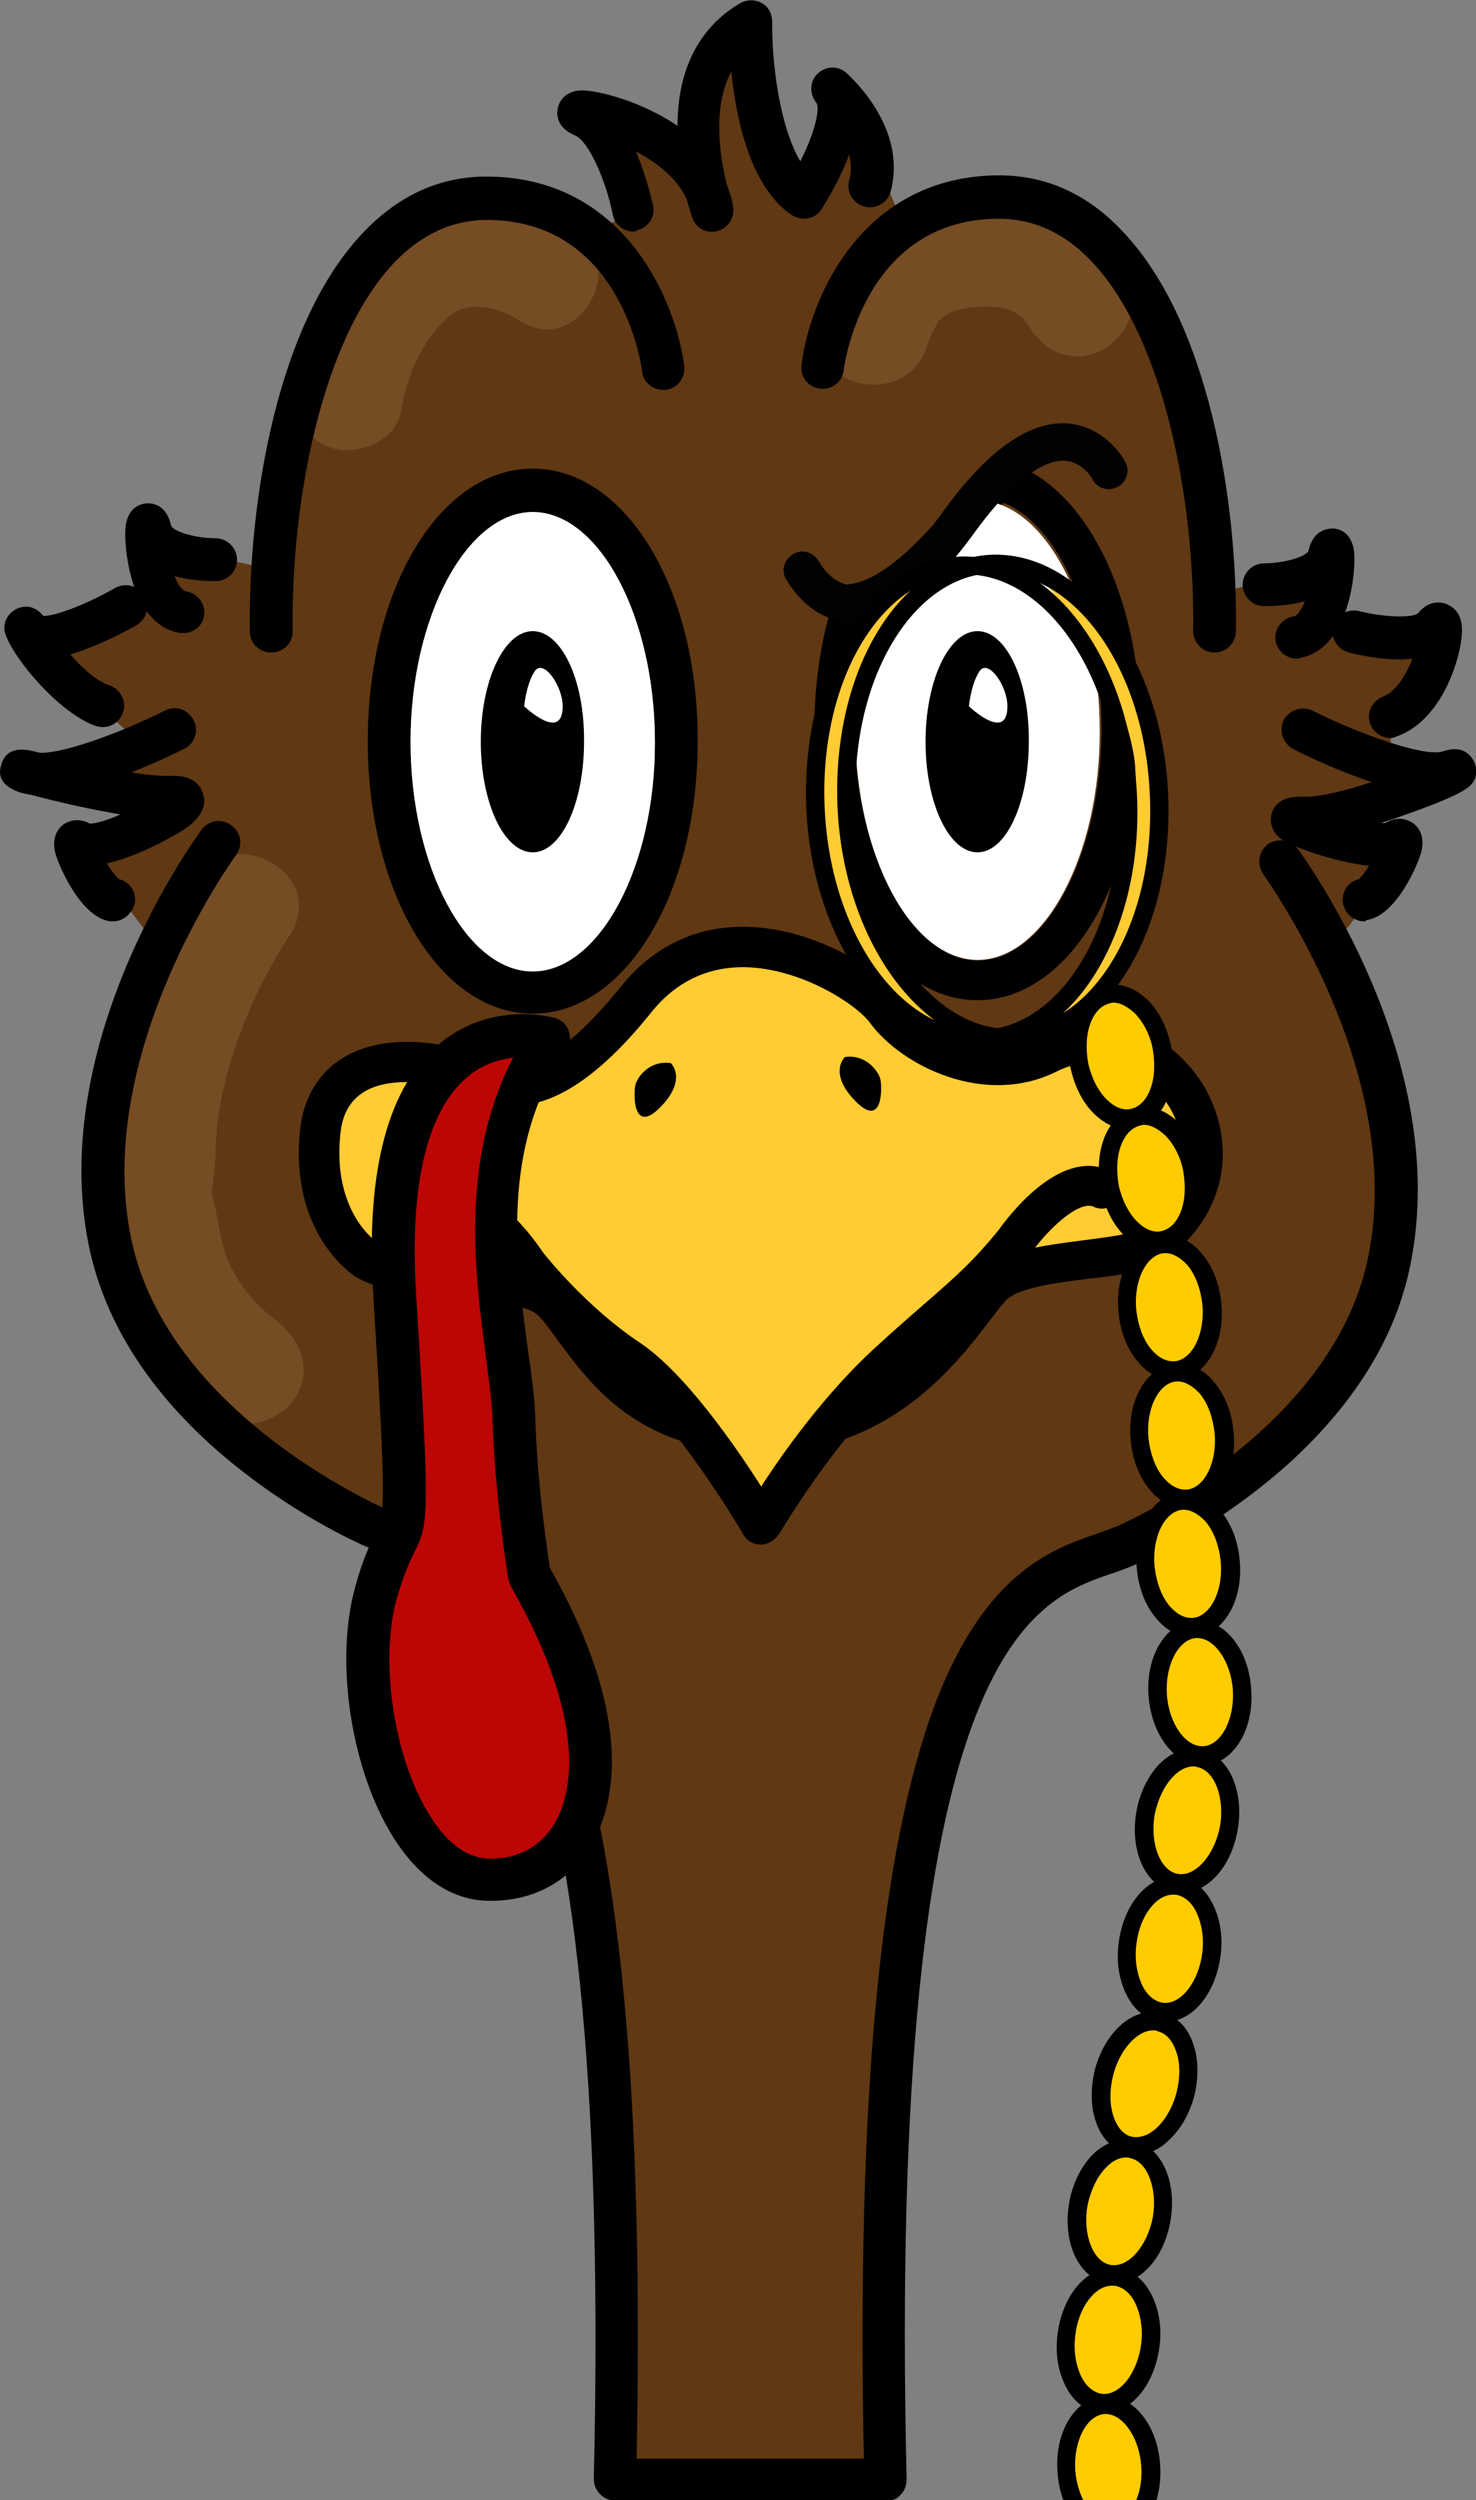 <?xml version="1.0" encoding="utf-8"?>
<!-- Generator: Adobe Illustrator 23.0.0, SVG Export Plug-In . SVG Version: 6.00 Build 0)  -->
<svg version="1.1" id="Ebene_1" xmlns="http://www.w3.org/2000/svg" xmlns:xlink="http://www.w3.org/1999/xlink" x="0px" y="0px"
	 viewBox="0 0 241.6 409.2" style="enable-background:new 0 0 241.6 409.2;" xml:space="preserve">
<rect x="0" y="0" width="241.6" height="409.2" fill="#808080" stroke="none"/>
<style type="text/css">
	.st0{fill:#603813;}
	.st1{fill:#754C24;}
	.st2{fill:none;stroke:#000000;stroke-width:6;stroke-miterlimit:10;}
	.st3{fill:#FFFFFF;}
	.st4{fill:#020202;}
	.st5{fill:#FFCC33;}
	.st6{fill:#BC0606;}
	.st7{fill:#FFCC00;}
</style>
<g id="Ebene_3_1_">
	<path class="st0" d="M227.6,117.3l7.5-9.9l-19.6-5.2l0.9-9.1l-17.6,4c0,0-1.1-65.6-40.2-64.3l-11.7,1.7l-5.4-13.1l-8.6,9.1
		c0,0-6.2-2.5-11.8-23.2l-8.7,19.3l-13.5-7.4l4.7,15.4l-6.9,3.7c0,0-30-13.4-39,7.5S44.2,93.1,44.2,93.1l-14.5-3l-3.5,7.1l-11.4,5
		l-7.6,5.2l13.5,12.2l-4.1,4.9l11.3,6.1L13,138.1l12.9,17c0,0-22.2,40.2,6.4,74.5c0,0,68.9,37.3,65.8,92l2.6,82H143
		c0,0-4.1-132.3,34.2-147.9s56.2-46,48.9-79.6c-3.4-15.9-5.4-21.4-6.6-22.9l8.2-10.5l-6.1-9.1l6.1-8.1L227.6,117.3z M87.2,159
		c-10.9,0-20-17.2-20-37.6s9.2-37.6,20-37.6c10.9,0,20,17.2,20,37.6C107.3,141.8,98.1,159,87.2,159z M160,157.1
		c-10.9,0-20-17.2-20-37.6c0-8.2,1.5-15.8,3.9-22c8.1-4.6,9.3-8.6,16.1-15.6c10.9,0,20,17.2,20,37.6
		C180.1,140,170.9,157.1,160,157.1z"/>
	<path class="st1" d="M151.7,56.8c0.2-0.6,1.1-2.9,0.8-2.4c-0.5,1,1.7-2.7,0.8-1.5c1.6-2,4.3-2.6,7.5-2.7c1.7,0,3.3,0,4.9,0.7
		c0.2,0.1,1.8,1.1,1.3,0.8c0.4,0.2,0.7,0.7,1,1c0.5,0.5-1.1-0.4-0.2-0.2c0.1,0,0.4,0.6,0.4,0.7c0.4,0.8,0.8,1.9-0.6-1.5
		c1.8,4.5,6,7.7,11.1,6.3c4.3-1.2,8.1-6.5,6.3-11.1c-3.9-9.8-13.9-14.9-24.2-14.7c-13.5,0.3-22.3,7.4-26.5,19.8
		C130.6,62.9,148,67.7,151.7,56.8L151.7,56.8z"/>
	<path class="st1" d="M93.9,36.8c-8.1-5.4-21.4-6.7-29.6-0.9c-8.1,5.8-14.6,16.5-16,26.4c-0.7,4.8,1.2,9.7,6.3,11.1
		c4.2,1.2,10.4-1.4,11.1-6.3c0.8-5.5,3.6-11.8,7.9-15.4c3.1-2.6,8.1-1.4,11.3,0.7C94.5,58.8,103.5,43.3,93.9,36.8L93.9,36.8z"/>
	<path class="st2" d="M67.2,97.1"/>
	<path class="st1" d="M31.9,143.9c-4.2,6.4-7.5,14.3-10,21.6c-2.9,8.4-3.9,16.2-4.7,25c-0.7,8.5,0.9,18.6,5.2,26.2
		c3.5,6.2,8.2,10.7,13.8,15c3.9,3,10.1,0.6,12.3-3.2c2.7-4.6,0.6-9.3-3.2-12.3c-3.4-2.6-5.9-5.5-7.7-9.2c-1.5-3.2-1.8-7-2.6-10.4
		c-0.9-3.7-0.4,0.3-0.2-2.5c0.2-2.1,0.5-3.9,0.5-6c0.2-11.5,5.7-25.4,12.1-35C53.9,143.3,38.3,134.3,31.9,143.9L31.9,143.9z"/>
</g>
<g>
	<path d="M44.4,106.8c-1.9,0-3.5-1.5-3.5-3.4c-0.3-21.1,4.4-51,19-65.8c5.7-5.8,12.3-8.7,19.7-8.7c22.6,0,31,20.3,32.4,31
		c0.2,1.9-1.1,3.7-3,3.9s-3.7-1.1-3.9-3c-0.1-1-3.4-24.8-25.4-24.8c-5.5,0-10.4,2.2-14.8,6.6c-12.2,12.4-17.3,39.5-17,60.8
		C47.9,105.3,46.3,106.8,44.4,106.8L44.4,106.8z"/>
	<path d="M198.8,106.8L198.8,106.8c-2,0-3.5-1.6-3.5-3.6c0.3-21.3-4.8-48.4-17-60.8c-4.3-4.4-9.3-6.6-14.8-6.6
		c-22,0-25.3,23.8-25.4,24.8c-0.2,1.9-2,3.3-3.9,3c-1.9-0.2-3.3-2-3-3.9c1.3-10.7,9.8-31,32.4-31c7.4,0,14.1,2.9,19.7,8.7
		c14.6,14.8,19.3,44.7,19,65.8C202.3,105.3,200.7,106.8,198.8,106.8z"/>
	<path d="M103.7,37.9c-1.6,0-3.1-1.1-3.4-2.8l0,0c-1.1-5.5-3.9-11.9-6.1-12.9c-3.2-1.3-3.1-3.6-2.9-4.5c0.3-1.4,1.5-2.9,4-2.9l0,0
		c2.5,0,9.6,1.7,15.6,5.8c0-9.3,3.6-16.2,10.3-20.1c1.1-0.6,2.4-0.6,3.5,0c1.1,0.6,1.7,1.8,1.7,3.1c-0.1,6.5,1.2,17.1,4.6,22.8
		c2.7-5.3,3.2-9,2.6-9.6c-1.1-1.4-1.1-3.5,0.2-4.7c1.3-1.3,3.3-1.4,4.7-0.2c0.4,0.4,10.1,8.8,7.3,19.4c-0.5,1.9-2.4,3-4.3,2.5
		c-1.9-0.5-3-2.4-2.5-4.3c0.4-1.4,0.3-2.8,0-4.2c-1.4,3.8-3.5,7.3-4.5,8.9c-0.5,0.8-1.3,1.4-2.2,1.5c-0.9,0.2-1.9,0-2.7-0.5
		c-6.8-4.6-9.1-15.7-9.9-23.5c-3.2,6-1.8,14.3-0.7,18.6c0.4,1.1,0.8,2.2,1,3.5c0.3,1.8-0.8,3.5-2.5,4c-1.8,0.5-3.6-0.4-4.2-2.2
		c0-0.1-0.4-1.2-0.9-3c-1.6-3.5-4.9-6-8.3-7.8c1.6,3.8,2.5,7.6,2.8,8.8c0.4,1.9-0.8,3.7-2.7,4.1C104.1,37.9,103.9,37.9,103.7,37.9z"
		/>
	<path d="M87.2,76.7c-15.2,0-27,19.6-27,44.6s11.9,44.6,27,44.6c15.2,0,27-19.6,27-44.6C114.3,96.3,102.4,76.7,87.2,76.7z M87.2,159
		c-10.9,0-20-17.2-20-37.6s9.2-37.6,20-37.6c10.9,0,20,17.2,20,37.6C107.3,141.8,98.1,159,87.2,159z"/>
	<path d="M160,163.7c-7.5,0-14.4-4.9-19.4-13.7c-4.7-8.3-7.3-19.2-7.3-30.7c0-7.5,1.1-15,3.3-21.5l0.6-1.9l2-0.3
		c6.9-1,14.9-11.1,18.7-15.9c0.8-1,1.4-1.8,2-2.4c0.7-0.8,2.1-2.4,4.2-1.9c13.1,3.2,22.6,21.7,22.6,43.9c0,11.5-2.6,22.4-7.3,30.7
		C174.4,158.8,167.5,163.7,160,163.7z M142.3,101.6c-1.6,5.4-2.4,11.5-2.4,17.7c0,20.5,9.2,37.9,20.2,37.9s20.2-17.3,20.2-37.9
		c0-17.6-6.9-33.3-16-37c-0.4,0.4-0.8,1-1.1,1.4C158.7,89.2,150.9,99.1,142.3,101.6z"/>
	<path class="st3" d="M107.2,121.4c0.1,20.4-9.1,37.6-20,37.6s-20-17.2-20-37.6s9.2-37.6,20-37.6C98.1,83.8,107.2,101,107.2,121.4z"
		/>
	<path class="st3" d="M180,119.5c0.1,20.5-9.1,37.6-20,37.6s-20-17.2-20-37.6c0-8.1,1.5-15.8,3.9-22c6.2-2.4,11.4-12.2,16.1-15.6
		C170.9,81.9,180,99.1,180,119.5z"/>
	<path class="st4" d="M139.7,101.8c-0.3,0-0.6,0-0.9,0c-6.8-0.5-10-6.9-10.2-7.1c-0.8-1.5-0.1-3.4,1.4-4.1c1.5-0.8,3.3-0.1,4.1,1.4
		c0.1,0.1,1.9,3.5,5.2,3.8c3.9,0.3,9.2-3.9,14.8-11.7c7.3-10.2,14.2-15.2,20.6-14.8c5.1,0.4,8.3,4.1,9.5,6.3
		c0.8,1.5,0.2,3.4-1.3,4.1c-1.5,0.8-3.4,0.2-4.1-1.3c0-0.1-1.6-2.8-4.5-3c-2.3-0.1-7.3,1.3-15.1,12.2
		C152.3,97,145.8,101.8,139.7,101.8z"/>
	<path d="M87.2,103.3c-4.7,0-8.5,8.1-8.5,18.1s3.8,18.1,8.5,18.1s8.4-8.1,8.4-18.1C95.7,111.3,91.9,103.3,87.2,103.3z M85.8,115.6
		c0,0,0.3-3.5,1.7-5.7c1.4-2.2,4.6,2.3,4.6,5.7C92.1,121.6,85.8,115.6,85.8,115.6z"/>
	<g>
		<path class="st5" d="M171.4,172.5c-10.3,5.1-22.2-1.2-26.5-7.1c-4.3-5.8-27-19.2-41-1.8c-14,17.5-21.3,14.1-23.2,13.3
			c-14.2-5.7-25.6-5.2-27,7.4c-1.3,12.5,6.6,15.8,6.6,15.8c7.6,5.3,29.7,9.4,39.5,18.4c9.6,8.8,24.8,30.5,24.8,30.5
			s18.2-23.3,28.8-33.3c11.1-10.5,26.8-9.3,35.9-16.6C203.8,187.1,190.2,163.1,171.4,172.5z"/>
	</g>
	<path d="M145.1,409.3h-44.4c-0.9,0-1.8-0.4-2.5-1.1c-0.7-0.7-1-1.6-1-2.5c1.4-60.1-2.5-102.7-11.6-126.6
		c-7.2-19-16.1-22.4-22.6-24.8c-1.3-0.5-2.5-0.9-3.6-1.4c-5.3-2.4-15.5-7.9-25.2-16.7c-10.7-9.8-17.3-20.7-19.7-32.5
		C7.8,170.2,32,137.2,33,135.8c1.2-1.6,3.3-1.9,4.9-0.7c1.6,1.2,1.9,3.3,0.7,4.9c-0.2,0.3-23.3,31.9-17.2,62.4
		c5.3,26.4,35,41.4,40.9,44.2c0.9,0.4,2,0.8,3.1,1.2c7.3,2.7,18.4,6.8,26.7,28.9c9.3,24.6,13.3,65.8,12.1,125.7h37.2
		c-1.2-59.2,2.7-99.7,11.7-123.6c8.2-21.5,19.2-25.3,26.5-27.8c1.4-0.5,2.5-0.9,3.5-1.3c5.9-2.7,35.7-17.8,40.9-44.2
		c6.1-30.4-17-62-17.2-62.4c-1.1-1.6-0.8-3.7,0.7-4.9c1.6-1.1,3.7-0.8,4.9,0.7c1,1.4,25.2,34.4,18.5,67.9
		c-2.3,11.8-9,22.7-19.7,32.5c-9.7,8.8-19.9,14.2-25.2,16.7c-1.3,0.6-2.7,1.1-4.2,1.6c-12.8,4.4-36.6,12.5-33.4,148.2
		c0,0.9-0.3,1.9-1,2.5C146.9,409,146,409.3,145.1,409.3z"/>
	<g>
		<path class="st5" d="M171.5,172.5c-10.3,5.1-22.1-1.2-26.4-7c-4.3-5.8-27-19.2-40.9-1.8c-14,17.4-21.3,14.1-23.2,13.3
			c-14.2-5.7-27.3-4.1-28.6,8.5c-1.5,15,7.5,20.7,7.5,20.7c6.9,4.3,25.6,1.6,30.7,7.1c5.8,6.2,11.5,21.3,34.1,21.3
			c22.5,0,32.6-18.4,37.5-23.7c5-5.3,21.9-3.7,26.6-7.2C207.5,190,190.3,163.2,171.5,172.5z"/>
		<path d="M124.7,237.8c-19.9,0-27.9-11-33.3-18.3c-1.2-1.6-2.2-3.1-3.2-4.1c-1.9-2-8.6-2.6-13.9-3c-6.3-0.5-12.3-1.1-16.2-3.5
			c-0.4-0.3-10.7-7-9-23.8c0.5-5.3,3-9.5,7.1-12c6.1-3.7,15.5-3.4,26,0.8l0.1,0c3.2,1.3,9.2,0.2,19.3-12.4c5.3-6.6,12.4-10,20.6-9.8
			c11.1,0.2,21.9,7,25.5,11.7c1.9,2.6,5.6,5.2,9.4,6.5c3.2,1.1,8.1,2,12.9-0.4c0,0,0,0,0,0c5.2-2.6,10.6-3,15.7-1.2
			c4.6,1.6,8.5,4.9,11.2,9.2c2.7,4.5,3.8,9.6,3,14.5c-0.9,5.5-4,10.4-9.1,14.1c-2.7,2-7.3,2.6-12.7,3.2c-4.8,0.6-11.4,1.4-13.4,3.5
			c-0.7,0.7-1.6,1.9-2.6,3.2C156.2,223.8,145.2,237.8,124.7,237.8z M66.6,177.1c-2.8,0-5.2,0.5-7,1.6c-2.3,1.4-3.6,3.7-3.9,7
			c-1.3,12.8,6,17.6,6,17.6c2.5,1.6,8.2,2.1,13.2,2.5c7.5,0.6,14.5,1.2,18.1,5.1c1.3,1.3,2.5,3,3.7,4.7c5.1,6.9,11.4,15.6,28,15.6
			c17.3,0,26.6-11.9,32.2-19c1.1-1.4,2.1-2.7,3-3.6c3.6-3.9,10.6-4.7,17.4-5.6c3.7-0.5,8.3-1,9.6-2c8.5-6.2,7.7-14.6,4.4-20
			c-4.8-7.8-12.7-8.5-18.4-5.6c-11.7,5.8-25.3-0.9-30.5-8c-2.3-3.1-11.3-8.9-20.4-9.1c-6.2-0.1-11.4,2.4-15.4,7.4
			c-10.1,12.6-19.2,17.4-26.8,14.3l-0.1,0C74.9,178.1,70.3,177.1,66.6,177.1z"/>
	</g>
	<g>
		<path class="st5" d="M66.7,193.9c0,0,10.7,0,19.4,13.1c0,0,7.1,9.2,16.8,15.6c9.6,6.4,21.6,27,21.6,27s9.2-15.7,20.5-26.2
			c11.3-10.5,14.5-12,20.9-20c0,0,8-11.7,14.3-8.8"/>
		<path d="M124.5,252.8c-1.2,0-2.2-0.6-2.8-1.6c-0.1-0.2-11.7-20-20.6-25.9c-10-6.6-17.2-15.9-17.5-16.3c0-0.1-0.1-0.1-0.1-0.2
			c-7.5-11.3-16.4-11.6-16.8-11.6c-1.8,0-3.2-1.5-3.2-3.3c0-1.8,1.5-3.3,3.3-3.3c0.5,0,12.5,0.2,22.1,14.4
			c0.7,0.9,7.3,9.1,15.9,14.8c7.3,4.9,15.6,16.9,19.8,23.5c3.6-5.6,10.4-15.1,18.3-22.4c3.8-3.5,6.7-6,9-8
			c4.8-4.2,7.4-6.5,11.5-11.5c1.3-1.8,9.9-13.7,18.3-9.8c1.6,0.7,2.4,2.7,1.6,4.3c-0.7,1.6-2.7,2.4-4.3,1.6
			c-2.4-1.1-7.6,3.8-10.3,7.7c0,0.1-0.1,0.1-0.1,0.2c-4.4,5.6-7.4,8.1-12.3,12.4c-2.3,2-5.2,4.5-8.9,7.9
			c-10.9,10-19.8,25.3-19.9,25.4C126.7,252.2,125.7,252.8,124.5,252.8C124.5,252.8,124.5,252.8,124.5,252.8z"/>
	</g>
	<g>
		<path class="st6" d="M89.9,170.1c0,0-28.4-8-25.3,41.8s1.5,32.2-3.1,49.1c-4.6,16.9,3.5,46.4,18.4,46.8
			c14.9,0.4,25.5-17.2,6.8-49.8c0,0-2.2-13-2.6-26.1C83.7,218.8,75,191.6,89.9,170.1z"/>
		<path d="M80.4,311.1c-0.2,0-0.4,0-0.6,0c-5.2-0.1-10.1-3-14-8.3c-7.8-10.5-11.3-29.7-7.7-42.9c1.3-4.9,2.5-7.1,3.3-8.8
			c1.6-3.2,1.9-3.7-0.3-39.2c-1.3-20.5,2.5-34.4,11.1-41.3c8.5-6.8,18.2-4.1,18.6-4c1.1,0.3,2,1.1,2.3,2.2c0.4,1.1,0.2,2.2-0.4,3.2
			c-10.9,15.6-8.2,34.8-6.3,48.8c0.6,4.2,1.1,7.8,1.2,10.8c0.3,11.1,2,22.3,2.4,25c14.3,25.3,10.4,39.2,6.8,45.3
			C93.4,307.9,87.4,311.1,80.4,311.1z M84,173.1c-2.2,0.3-4.9,1-7.4,3.1c-6.6,5.4-9.6,17.6-8.5,35.4c2.3,37.3,2.1,37.7-0.4,42.7
			c-0.7,1.5-1.6,3.3-2.8,7.5c-3,11.1,0,28,6.5,36.9c2.6,3.6,5.5,5.4,8.6,5.5c4.7,0.1,8.5-1.9,10.8-5.8c2.3-3.9,6.2-15.4-7.2-38.8
			c-0.2-0.4-0.3-0.8-0.4-1.2c-0.1-0.5-2.2-13.4-2.6-26.5c-0.1-2.7-0.6-6.1-1.1-10.1C77.8,208.9,75.2,190,84,173.1z"/>
	</g>
	<path d="M212.3,107.8c-1.7,0-3.2-1.2-3.5-2.9c-0.3-1.9,1-3.7,2.9-4c0.7-0.1,1.3-1.1,1.9-2.5c-1.8,0.5-4,0.8-6.7,0.8
		c-1.9,0-3.5-1.6-3.5-3.5c0-1.9,1.6-3.5,3.5-3.5l0,0l0,0l0,0c3.5,0,7.1-1.2,7.3-2.1c0.8-3.6,3.4-3.6,4.1-3.6
		c1.2,0.1,3.3,0.9,3.4,4.6c0.1,3.9-1.3,15.3-9,16.6C212.7,107.8,212.5,107.8,212.3,107.8z"/>
	<path d="M227.6,120.8c-1.4,0-2.8-0.9-3.3-2.3c-0.7-1.8,0.3-3.8,2.1-4.5c2.1-0.8,3.8-3.6,4.8-6.2c-2.5,0.3-5.9,0.1-10.4-1
		c-1.9-0.5-3-2.4-2.6-4.2c0.5-1.9,2.3-3,4.2-2.6l0,0c3.9,1,8.6,1.2,9.7,0.4c1.8-2.3,3.9-1.8,4.5-1.6c0.8,0.3,2.7,1.2,2.7,4.2
		c0.1,3.9-3,14.8-10.6,17.5C228.4,120.6,228,120.8,227.6,120.8z"/>
	<path d="M223.3,150.8c-1.7,0-3.2-1.3-3.5-3.1c-0.2-1.8,0.9-3.4,2.6-3.8c0.5-0.4,1.1-1.2,1.7-2.2c-5.8-0.6-13-3.3-14.3-4.3
		c-1.8-1.3-2-3.1-1.6-4.4c1-2.8,4.1-2.6,5.3-2.6c2.4,0.1,6.8-1,11-2.4c-5.4-1.8-10.5-4.2-12.8-5.4c-1.7-0.9-2.4-3-1.6-4.7
		c0.9-1.7,3-2.4,4.7-1.6c8,4,18.4,7.6,21.3,6.7c1-0.3,3.2-1,4.7,0.9c0.9,1.1,1.1,2.6,0.5,3.8c-0.5,0.9-1,2.1-12,5.9
		c-1,0.4-2.1,0.7-3.3,1.1c0.3,0,0.6,0,0.8,0c2.1-1.3,3.8-0.4,4.3-0.1c0.7,0.4,2.2,1.8,1.6,4.6c-0.4,1.9-4.1,10.8-9.1,11.4
		C223.6,150.8,223.5,150.8,223.3,150.8z M222.9,143.9L222.9,143.9L222.9,143.9z M230.9,140.6L230.9,140.6L230.9,140.6z M212.6,137.3
		L212.6,137.3L212.6,137.3z"/>
	<path d="M30.1,103.6c-0.2,0-0.4,0-0.6,0c-7.7-1.2-9.1-12.7-9-16.6c0.1-3.7,2.2-4.5,3.4-4.6c0.8-0.1,3.3,0,4.1,3.6
		c0.2,0.9,3.8,2.1,7.3,2.1l0,0c1.9,0,3.5,1.6,3.5,3.5s-1.5,3.5-3.5,3.5c-2.7,0-4.9-0.3-6.7-0.8c0.5,1.4,1.2,2.4,1.9,2.5
		c1.9,0.3,3.2,2.1,2.9,4C33.2,102.3,31.8,103.6,30.1,103.6z"/>
	<path d="M16.8,119c-0.4,0-0.8-0.1-1.2-0.2c-6.8-2.5-14.9-13-14.9-16c0-1.5,1-2.8,2.4-3.3c1.5-0.5,2.8-0.1,4,1.3
		c1.9,0.1,7.3-2,11.8-4.6c1.7-0.9,3.8-0.3,4.8,1.3c0.9,1.7,0.3,3.8-1.3,4.8c-3.4,1.9-7.4,3.8-10.9,4.8c1.9,2.2,4.3,4.4,6.5,5.1
		c1.8,0.7,2.8,2.7,2.1,4.5C19.6,118.1,18.3,119,16.8,119z"/>
	<path d="M18.5,150.8c-0.1,0-0.3,0-0.4,0c-5-0.6-8.7-9.6-9.1-11.4c-0.6-2.8,0.9-4.2,1.6-4.6c0.5-0.3,2.1-1.1,4.1,0
		c1.1,0,3-0.6,5-1.5c-4.7-0.8-10.1-2-14.6-3.2c-0.5-0.1-1-0.2-1.5-0.3c-2.9-0.9-4.1-2.4-3.4-4.6c0.9-3.3,4.2-2.5,5.5-2.2
		c0.3,0.1,0.5,0.1,0.8,0.2c3.7,0.2,13.1-3.2,20.5-6.9c1.7-0.9,3.8-0.2,4.7,1.6c0.9,1.7,0.2,3.8-1.6,4.7c-1.7,0.8-4.9,2.4-8.6,3.8
		c2.8,0.5,5,0.6,6.4,0.6c3.5-0.2,4.8,1.4,5.3,2.8c0.7,2-0.2,3.9-2.7,5.7c-1.1,0.8-7.5,4.6-13,5.8c0.7,1.2,1.5,2.2,2,2.6
		c1.7,0.4,2.8,2.1,2.6,3.8C21.7,149.5,20.2,150.8,18.5,150.8z M18.9,143.9L18.9,143.9L18.9,143.9z M28.6,134.1L28.6,134.1
		L28.6,134.1z"/>
	<path d="M160,103.3c-4.7,0-8.5,8.1-8.5,18.1s3.8,18.1,8.5,18.1c4.7,0,8.4-8.1,8.4-18.1C168.5,111.3,164.7,103.3,160,103.3z
		 M158.6,115.6c0,0,0.3-3.5,1.7-5.7c1.4-2.2,4.6,2.3,4.6,5.7C164.9,121.6,158.6,115.6,158.6,115.6z"/>
	<g id="Monokel_1_">
		<g>
			
				<ellipse transform="matrix(0.98 -0.197 0.197 0.98 -30.447 39.498)" class="st7" cx="183.4" cy="172.9" rx="6.9" ry="10.4"/>
			<path d="M184.5,184.8c-1.9,0-3.8-0.9-5.5-2.6c-1.9-1.9-3.2-4.6-3.8-7.6c-0.6-3-0.4-6,0.6-8.5c1.1-2.7,3-4.4,5.3-4.8
				c2.3-0.5,4.7,0.4,6.8,2.4c1.9,1.9,3.2,4.6,3.8,7.6c0.6,3,0.4,6-0.6,8.5c-1.1,2.7-3,4.4-5.3,4.8
				C185.3,184.8,184.9,184.8,184.5,184.8z M182.3,164.1c-0.2,0-0.4,0-0.6,0.1c-1.3,0.3-2.4,1.3-3.1,3c-0.8,1.9-0.9,4.3-0.5,6.7
				c0.5,2.4,1.6,4.6,3,6c1.3,1.3,2.7,1.9,4,1.6c1.3-0.3,2.4-1.3,3.1-3c0.8-1.9,0.9-4.3,0.5-6.7s-1.6-4.6-3-6
				C184.6,164.8,183.4,164.1,182.3,164.1z"/>
		</g>
		<g>
			
				<ellipse transform="matrix(0.98 -0.197 0.197 0.98 -34.288 40.874)" class="st7" cx="188.4" cy="192.9" rx="6.9" ry="10.4"/>
			<path d="M189.5,204.8c-1.9,0-3.8-0.9-5.5-2.6c-1.9-1.9-3.2-4.6-3.8-7.6c-0.6-3-0.4-6,0.6-8.5c1.1-2.7,3-4.4,5.3-4.8
				c2.3-0.5,4.7,0.4,6.8,2.4c1.9,1.9,3.2,4.6,3.8,7.6c0.6,3,0.4,6-0.6,8.5c-1.1,2.7-3,4.4-5.3,4.8
				C190.3,204.8,189.9,204.8,189.5,204.8z M187.3,184.1c-0.2,0-0.4,0-0.6,0.1c-1.3,0.3-2.4,1.3-3.1,3c-0.8,1.9-0.9,4.3-0.5,6.7
				c0.5,2.4,1.6,4.6,3,6c1.3,1.3,2.7,1.9,4,1.6c1.3-0.3,2.4-1.3,3.1-3c0.8-1.9,0.9-4.3,0.5-6.7s-1.6-4.6-3-6
				C189.6,184.8,188.4,184.1,187.3,184.1z"/>
		</g>
		<g>
			
				<ellipse transform="matrix(0.995 -0.103 0.103 0.995 -20.963 20.79)" class="st7" cx="191.4" cy="214" rx="6.9" ry="10.4"/>
			<path d="M192,225.9c-2.1,0-4.2-1.1-5.8-3.1c-1.7-2-2.8-4.8-3.1-7.9c-0.7-6.6,2.5-12.2,7.2-12.7c2.4-0.2,4.7,0.8,6.5,3.1
				c1.7,2,2.8,4.8,3.1,7.9l0,0c0.7,6.6-2.5,12.2-7.2,12.7C192.4,225.9,192.2,225.9,192,225.9z M190.8,205.1c-0.1,0-0.2,0-0.3,0
				c-2.9,0.3-5,4.6-4.5,9.4c0.3,2.5,1.1,4.7,2.4,6.3c1.2,1.4,2.5,2.1,3.9,2c2.9-0.3,5-4.6,4.5-9.4c-0.3-2.5-1.1-4.7-2.4-6.3
				C193.3,205.9,192,205.1,190.8,205.1z"/>
		</g>
		<g>
			
				<ellipse transform="matrix(0.995 -0.103 0.103 0.995 -23.109 21.107)" class="st7" cx="193.4" cy="235" rx="6.9" ry="10.4"/>
			<path d="M194,246.9c-2.1,0-4.2-1.1-5.8-3.1c-1.7-2-2.8-4.8-3.1-7.9c-0.7-6.6,2.5-12.2,7.2-12.7c2.4-0.2,4.7,0.8,6.5,3.1
				c1.7,2,2.8,4.8,3.1,7.9l0,0c0.7,6.6-2.5,12.2-7.2,12.7C194.4,246.9,194.2,246.9,194,246.9z M192.8,226.1c-0.1,0-0.2,0-0.3,0
				c-2.9,0.3-5,4.6-4.5,9.4c0.3,2.5,1.1,4.7,2.4,6.3c1.2,1.4,2.5,2.1,3.9,2c2.9-0.3,5-4.6,4.5-9.4c-0.3-2.5-1.1-4.7-2.4-6.3
				C195.3,226.9,194,226.1,192.8,226.1z"/>
		</g>
		<g>
			
				<ellipse transform="matrix(0.995 -0.103 0.103 0.995 -25.261 21.32)" class="st7" cx="194.4" cy="256" rx="6.9" ry="10.4"/>
			<path d="M195,267.9c-2.1,0-4.2-1.1-5.8-3.1c-1.7-2-2.8-4.8-3.1-7.9c-0.7-6.6,2.5-12.2,7.2-12.7c2.4-0.2,4.7,0.8,6.5,3.1
				c1.7,2,2.8,4.8,3.1,7.9l0,0c0.7,6.6-2.5,12.2-7.2,12.7C195.4,267.9,195.2,267.9,195,267.9z M193.8,247.1c-0.1,0-0.2,0-0.3,0
				c-2.9,0.3-5,4.6-4.5,9.4c0.3,2.5,1.1,4.7,2.4,6.3c1.2,1.4,2.5,2.1,3.9,2c2.9-0.3,5-4.6,4.5-9.4c-0.3-2.5-1.1-4.7-2.4-6.3
				C196.3,247.9,195,247.1,193.8,247.1z"/>
		</g>
		<g>
			
				<ellipse transform="matrix(0.998 -6.780912e-02 6.780912e-02 0.998 -18.33 13.957)" class="st7" cx="196.4" cy="277" rx="6.9" ry="10.4"/>
			<path d="M196.8,288.9c-4.5,0-8.3-4.9-8.8-11.3c-0.5-6.6,2.9-12.1,7.6-12.4c4.7-0.3,8.8,4.6,9.2,11.3l0,0
				c0.5,6.6-2.9,12.1-7.6,12.4C197.1,288.9,196.9,288.9,196.8,288.9z M196,268.1c-0.1,0-0.1,0-0.2,0c-2.9,0.2-5.1,4.4-4.8,9.2
				s3.1,8.7,6,8.5s5.1-4.4,4.8-9.2C201.5,272,198.8,268.1,196,268.1z"/>
		</g>
		<g>
			
				<ellipse transform="matrix(0.171 -0.985 0.985 0.171 -132.352 438.472)" class="st7" cx="194.3" cy="297.9" rx="10.4" ry="6.9"/>
			<path d="M193.4,309.8c-0.4,0-0.7,0-1.1-0.1c-4.7-0.8-7.4-6.6-6.3-13.1c0.5-3,1.8-5.7,3.6-7.7c2-2.1,4.4-3,6.7-2.6
				c4.7,0.8,7.4,6.6,6.3,13.1C201.6,305.5,197.7,309.8,193.4,309.8z M195.4,289.1c-1.2,0-2.4,0.6-3.5,1.8c-1.4,1.5-2.4,3.7-2.9,6.1
				c-0.8,4.7,0.9,9.2,3.8,9.7c2.9,0.5,6-3.1,6.9-7.8c0.8-4.7-0.9-9.2-3.8-9.7C195.7,289.1,195.5,289.1,195.4,289.1z"/>
		</g>
		<g>
			
				<ellipse transform="matrix(0.113 -0.994 0.994 0.113 -147.094 472.915)" class="st7" cx="191.4" cy="318.9" rx="10.4" ry="6.9"/>
			<path d="M190.8,330.9c-0.2,0-0.5,0-0.7,0c-2.4-0.3-4.4-1.8-5.7-4.4c-1.2-2.4-1.7-5.3-1.3-8.4c0.8-6.6,5-11.4,9.7-10.9
				c2.4,0.3,4.4,1.8,5.7,4.4c1.2,2.4,1.7,5.3,1.3,8.4l0,0C199,326.3,195.2,330.9,190.8,330.9z M192,310.1c-2.8,0-5.5,3.6-6,8.2
				c-0.3,2.5,0.1,4.8,1,6.7c0.8,1.6,2,2.6,3.4,2.8c2.9,0.3,5.8-3.4,6.4-8.2l0,0c0.3-2.5-0.1-4.8-1-6.7c-0.8-1.6-2-2.6-3.4-2.8
				C192.3,310.1,192.2,310.1,192,310.1z"/>
		</g>
		<g>
			
				<ellipse transform="matrix(0.25 -0.968 0.968 0.25 -189.518 437.28)" class="st7" cx="187.5" cy="341" rx="10.4" ry="6.9"/>
			<path d="M186,352.6c-0.5,0-1.1-0.1-1.6-0.2c-2.3-0.6-4.1-2.4-5-5.1c-0.9-2.5-0.9-5.5-0.2-8.5c0.8-3,2.3-5.6,4.2-7.3
				c2.1-1.9,4.6-2.6,6.9-2.1c2.3,0.6,4.1,2.4,5,5.1c0.9,2.5,0.9,5.5,0.2,8.5c-0.8,3-2.3,5.6-4.2,7.3
				C189.6,352,187.8,352.6,186,352.6z M188.8,332.3c-1.1,0-2.2,0.5-3.3,1.5c-1.5,1.4-2.7,3.5-3.3,5.9c-0.6,2.4-0.6,4.8,0.1,6.8
				c0.6,1.7,1.6,2.9,2.9,3.2c1.3,0.3,2.8-0.2,4.1-1.4c1.5-1.4,2.7-3.5,3.3-5.9l0,0c0.6-2.4,0.6-4.8-0.1-6.7
				c-0.6-1.7-1.6-2.9-2.9-3.2C189.3,332.3,189.1,332.3,188.8,332.3z"/>
		</g>
		<g>
			
				<ellipse transform="matrix(0.171 -0.985 0.985 0.171 -204.54 480.707)" class="st7" cx="183.3" cy="361.9" rx="10.4" ry="6.9"/>
			<path d="M182.4,373.8c-0.4,0-0.7,0-1.1-0.1c-4.7-0.8-7.4-6.6-6.3-13.1c0.5-3,1.8-5.7,3.6-7.7c2-2.1,4.4-3,6.7-2.6
				c4.7,0.8,7.4,6.6,6.3,13.1C190.6,369.5,186.7,373.8,182.4,373.8z M184.4,353.1c-1.2,0-2.4,0.6-3.5,1.8c-1.4,1.5-2.4,3.7-2.9,6.1
				c-0.8,4.7,0.9,9.2,3.8,9.7s6-3.1,6.9-7.8c0.8-4.7-0.9-9.2-3.8-9.7C184.7,353.1,184.5,353.1,184.4,353.1z"/>
		</g>
		<g>
			
				<ellipse transform="matrix(0.113 -0.994 0.994 0.113 -219.555 519.742)" class="st7" cx="181.4" cy="382.9" rx="10.4" ry="6.9"/>
			<path d="M180.8,394.9c-0.2,0-0.5,0-0.7,0c-2.4-0.3-4.4-1.8-5.7-4.4c-1.2-2.4-1.7-5.3-1.3-8.4c0.8-6.6,5-11.4,9.7-10.9
				c2.4,0.3,4.4,1.8,5.7,4.4c1.2,2.4,1.7,5.3,1.3,8.4l0,0C189,390.3,185.2,394.9,180.8,394.9z M182,374.1c-2.8,0-5.5,3.6-6,8.2
				c-0.3,2.5,0.1,4.8,1,6.7c0.8,1.6,2,2.6,3.4,2.8c2.9,0.3,5.8-3.4,6.4-8.2l0,0c0.3-2.5-0.1-4.8-1-6.7c-0.8-1.6-2-2.6-3.4-2.8
				C182.3,374.1,182.2,374.1,182,374.1z"/>
		</g>
		<g>
			
				<ellipse transform="matrix(0.998 -6.780912e-02 6.780912e-02 0.998 -26.977 13.232)" class="st7" cx="181.4" cy="404" rx="6.9" ry="10.4"/>
			<path d="M181.8,415.9c-2.2,0-4.3-1.2-5.9-3.3c-1.6-2.1-2.6-4.9-2.8-8c-0.5-6.6,2.9-12.1,7.6-12.4c4.7-0.3,8.8,4.6,9.2,11.3l0,0
				c0.2,3.1-0.4,6-1.7,8.3c-1.4,2.5-3.5,4-5.9,4.1C182.1,415.9,181.9,415.9,181.8,415.9z M181,395.1c-0.1,0-0.1,0-0.2,0
				c-2.9,0.2-5.1,4.4-4.8,9.2c0.2,2.5,1,4.7,2.2,6.4c1.1,1.5,2.5,2.2,3.8,2.1c1.3-0.1,2.6-1,3.5-2.6c1-1.8,1.5-4.1,1.3-6.6
				C186.5,399,183.8,395.1,181,395.1z"/>
		</g>
		<path class="st5" d="M150.9,94.1c0,0-16.5,7.8-17.3,38.5c-0.9,30.7,21.1,36.6,21.1,36.6s-15.3-16.8-16.3-42.7
			C138.3,126.5,137.6,113,150.9,94.1z"/>
		<path class="st5" d="M170.1,94.3c0,0,20.6,7.7,19.9,38.4c-0.7,29.3-17.6,34.4-17.6,34.4s15.1-15.9,13.4-41.7
			C185.8,125.3,185.2,111.8,170.1,94.3z"/>
		<path d="M165.3,171.3c-14.5,0-27.1-17.2-28.2-38.9c-0.5-10.6,1.7-20.8,6.3-28.6c4.7-8,11.4-12.6,18.7-13
			c14.9-0.7,28,16.7,29.1,38.9c0.5,10.6-1.7,20.8-6.3,28.6c-4.7,8-11.4,12.6-18.7,13C165.9,171.3,165.6,171.3,165.3,171.3z
			 M163.1,93.8c-0.3,0-0.5,0-0.8,0c-6.3,0.3-12.1,4.4-16.3,11.5c-4.3,7.3-6.4,16.9-5.9,27c1,20.6,12.7,36.7,25.9,36.1
			c6.3-0.3,12.1-4.4,16.3-11.5c4.3-7.3,6.4-16.9,5.9-27C187.3,109.6,176.1,93.8,163.1,93.8z"/>
		<path d="M160.2,171.6c-14.5,0-27.1-17.2-28.2-38.9c-0.5-10.6,1.7-20.8,6.3-28.6c4.7-8,11.4-12.6,18.7-13
			c14.9-0.7,28,16.7,29.1,38.9c1.1,22.2-10.1,40.9-25.1,41.6C160.8,171.6,160.5,171.6,160.2,171.6z M158,94c-0.3,0-0.5,0-0.8,0
			c-6.3,0.3-12.1,4.4-16.3,11.5c-4.3,7.3-6.4,16.9-5.9,27c1,20.6,12.7,36.8,25.9,36.1c13.3-0.7,23.2-17.9,22.2-38.5
			C182.2,110,171,94,158,94z"/>
	</g>
	<path d="M138.3,173c0,0-2.8,2.6,1.7,7.2c4.6,4.7,4.4-2.4,4.1-3.6S141.8,172.5,138.3,173z"/>
	<path d="M109.8,174c0,0,2.8,2.6-1.7,7.2c-4.6,4.7-4.4-2.4-4.1-3.6C104.3,176.3,106.3,173.5,109.8,174z"/>
</g>
</svg>
